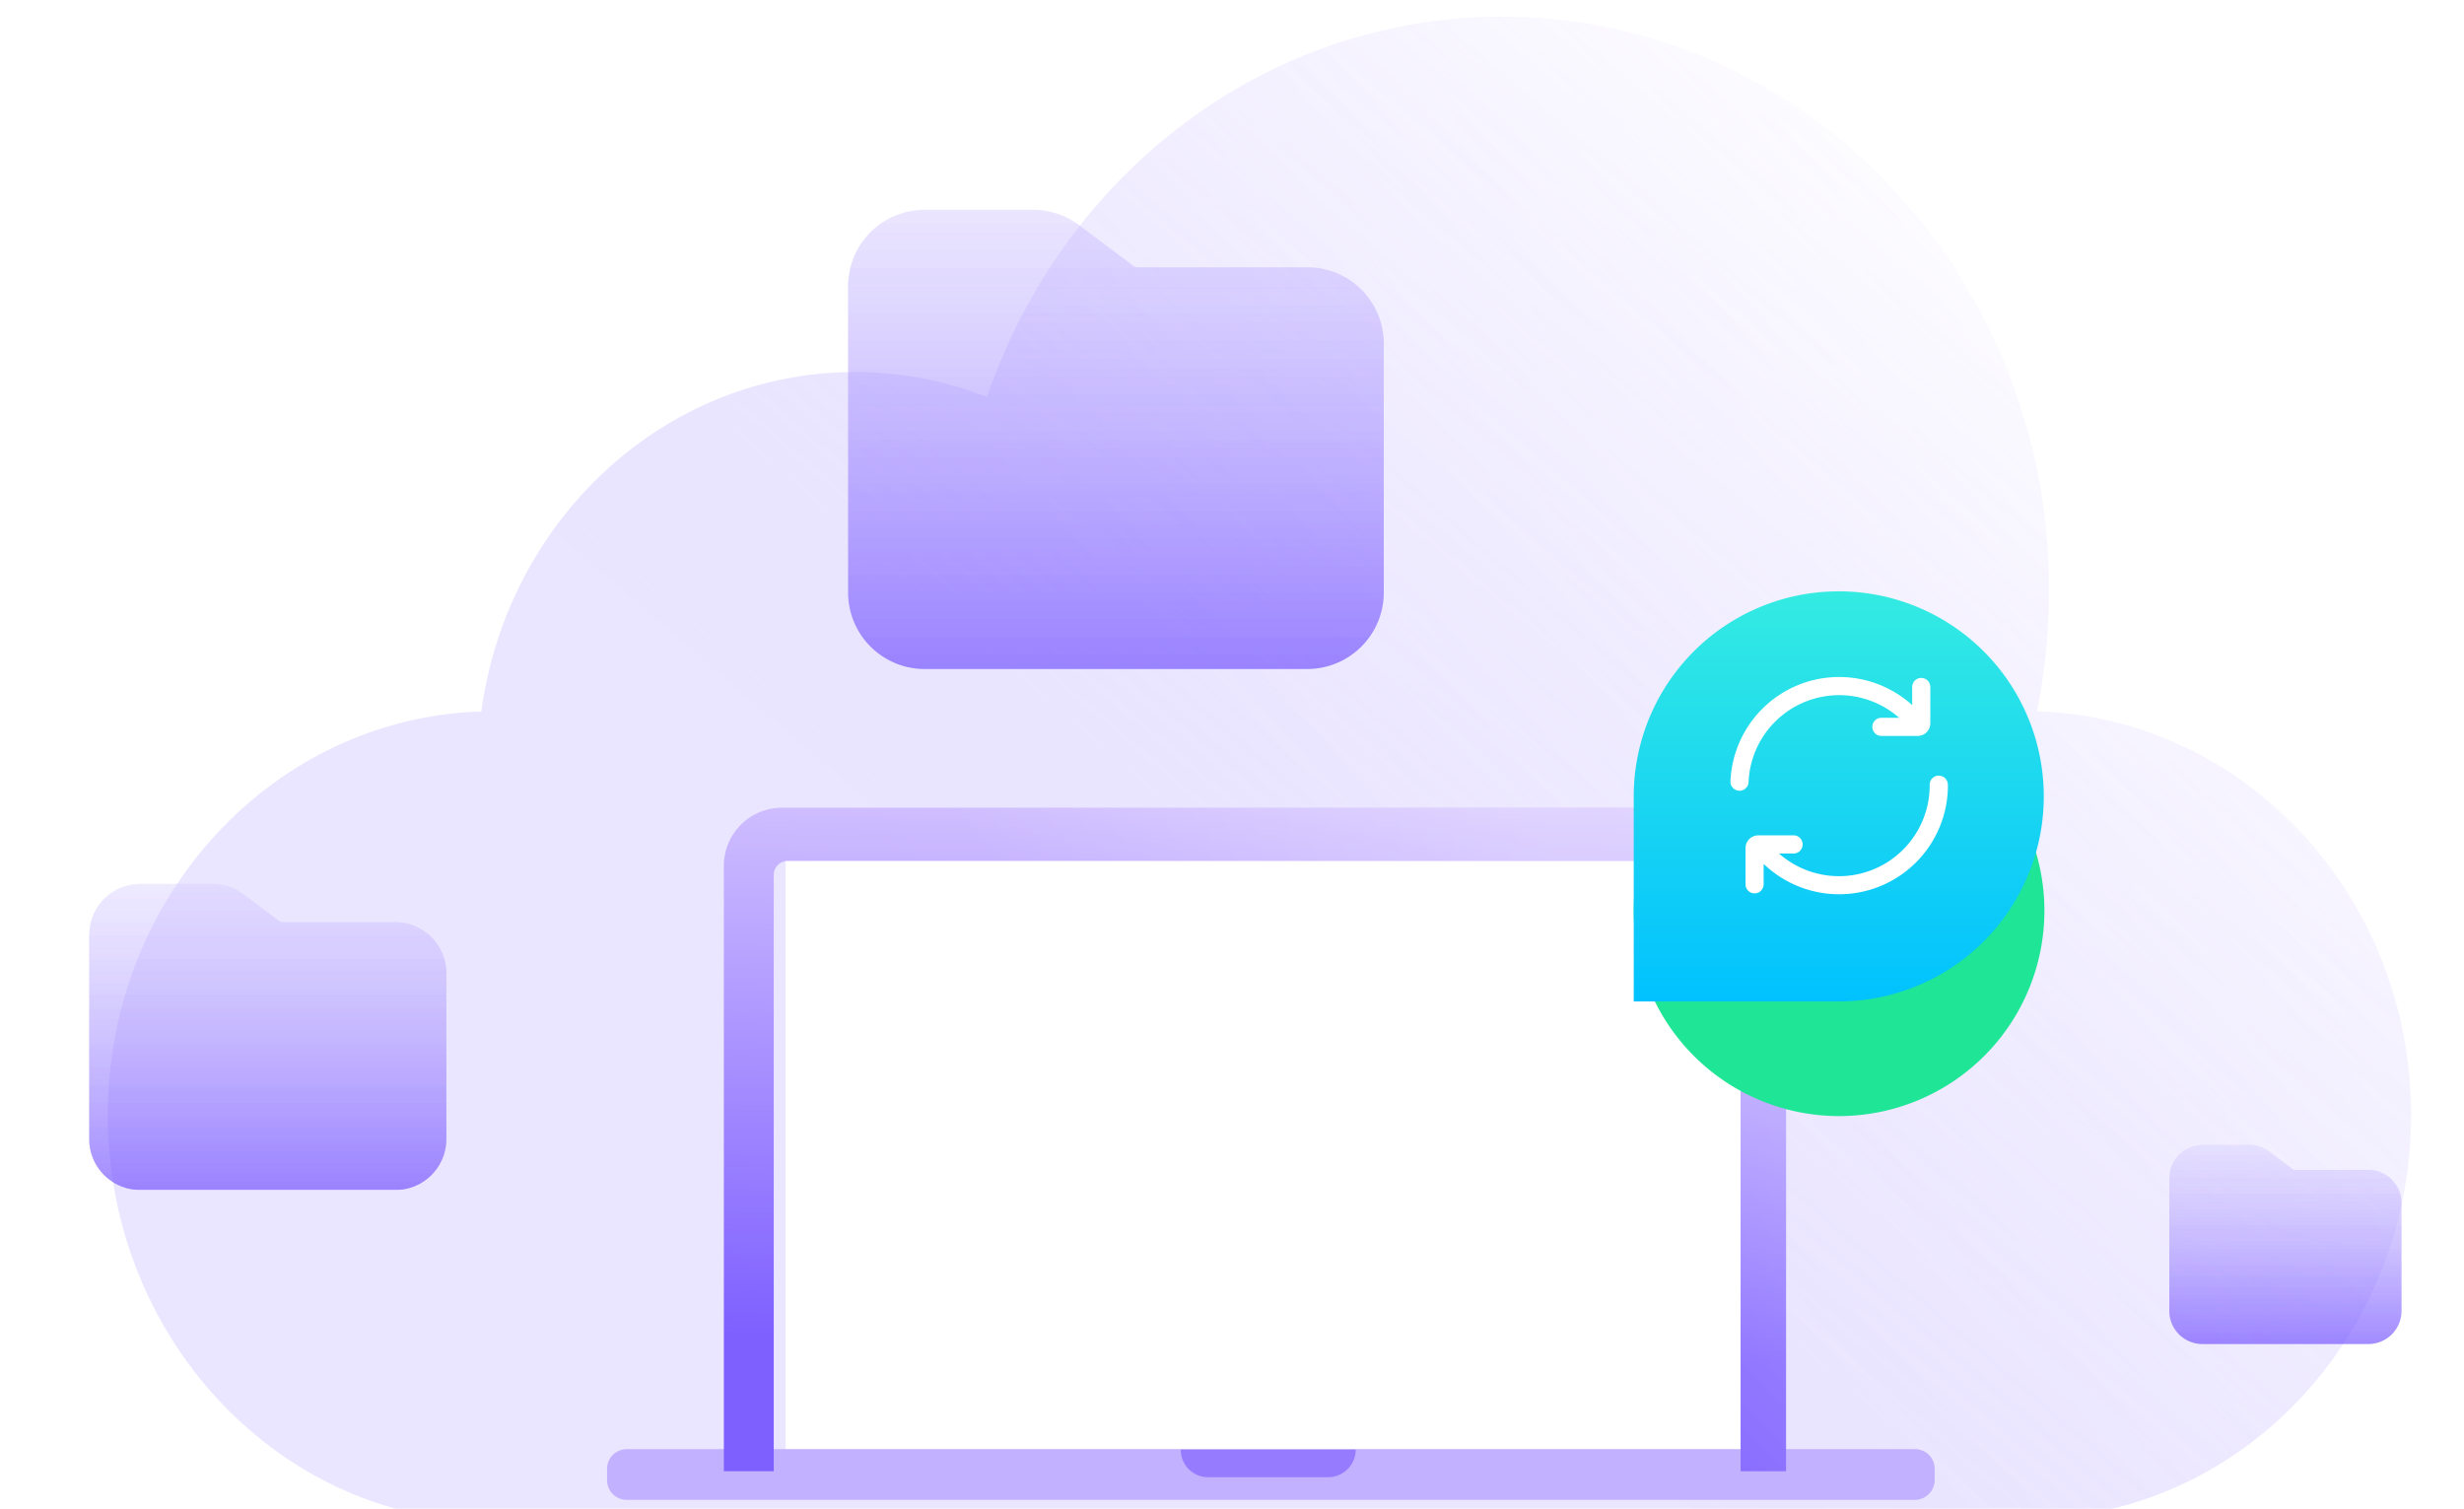 <svg xmlns="http://www.w3.org/2000/svg" width="276" height="169" fill="none">
    <g filter="url(#a)">
        <path
            fill="url(#b)"
            d="M230.45 64.23c0 4.66-.47 9.2-1.37 13.59 23.26.67 41.92 20.66 41.92 45.2 0 23.46-17.02 42.74-38.82 45.02v.22H50.98C29.57 165.58 13 146.17 13 123.03c0-24.52 18.61-44.49 41.84-45.21 2.92-21.5 20.55-38.02 41.85-38.02 5.2 0 10.2.99 14.8 2.8 8.47-24.84 31.1-42.6 57.7-42.6 33.83 0 61.26 28.76 61.26 64.23Z"
        />
        <path
            fill="url(#c)"
            fill-opacity=".3"
            d="M230.45 64.23c0 4.66-.47 9.2-1.37 13.59 23.26.67 41.92 20.66 41.92 45.2 0 23.46-17.02 42.74-38.82 45.02v.22H50.98C29.57 165.58 13 146.17 13 123.03c0-24.52 18.61-44.49 41.84-45.21 2.92-21.5 20.55-38.02 41.85-38.02 5.2 0 10.2.99 14.8 2.8 8.47-24.84 31.1-42.6 57.7-42.6 33.83 0 61.26 28.76 61.26 64.23Z"
        />
    </g>
    <path fill="#fff" d="M196.35 162.36H88V95.57c0-.87.7-1.57 1.57-1.57h105.16c.87 0 1.57.7 1.57 1.57v66.8h.05Z" />
    <g filter="url(#d)">
        <path
            fill="url(#e)"
            d="M10 99.71A5.71 5.71 0 0 1 15.71 94h8.1c1.24 0 2.44.4 3.43 1.14l4.04 3.03c.1.08.22.12.34.12h12.67A5.71 5.71 0 0 1 50 104v18.57a5.71 5.71 0 0 1-5.71 5.72H15.7a5.71 5.71 0 0 1-5.71-5.72V99.71Z"
        />
        <path
            fill="url(#f)"
            d="M10 99.71A5.71 5.71 0 0 1 15.71 94h8.1c1.24 0 2.44.4 3.43 1.14l4.04 3.03c.1.08.22.12.34.12h12.67A5.71 5.71 0 0 1 50 104v18.57a5.71 5.71 0 0 1-5.71 5.72H15.7a5.71 5.71 0 0 1-5.71-5.72V99.71Z"
        />
    </g>
    <g filter="url(#g)">
        <path
            fill="url(#h)"
            d="M243 128.71a3.71 3.71 0 0 1 3.71-3.71h5.27c.8 0 1.58.26 2.23.74l2.62 1.97c.06.05.14.08.22.08h8.24a3.71 3.71 0 0 1 3.71 3.71v12.07a3.71 3.71 0 0 1-3.71 3.72H246.7a3.71 3.71 0 0 1-3.71-3.72v-14.86Z"
        />
        <path
            fill="url(#i)"
            d="M243 128.72a3.71 3.71 0 0 1 3.71-3.72h5.27c.8 0 1.58.26 2.23.74l2.62 1.97c.06.05.14.08.22.08h8.24a3.71 3.71 0 0 1 3.71 3.71v12.07a3.71 3.71 0 0 1-3.71 3.72H246.7a3.71 3.71 0 0 1-3.71-3.72v-14.85Z"
        />
    </g>
    <g filter="url(#j)">
        <path
            fill="url(#k)"
            d="M95 24.57a8.57 8.57 0 0 1 8.57-8.57h12.14c1.86 0 3.66.6 5.15 1.71l6.05 4.55c.15.1.33.17.52.17h19A8.57 8.57 0 0 1 155 31v27.86a8.57 8.57 0 0 1-8.57 8.57h-42.86A8.57 8.57 0 0 1 95 58.86V24.57Z"
        />
        <path
            fill="url(#l)"
            d="M95 24.57a8.57 8.57 0 0 1 8.57-8.57h12.14c1.86 0 3.66.6 5.15 1.71l6.05 4.55c.15.1.33.17.52.17h19A8.57 8.57 0 0 1 155 31v27.86a8.57 8.57 0 0 1-8.57 8.57h-42.86A8.57 8.57 0 0 1 95 58.86V24.57Z"
        />
    </g>
    <path
        fill="#C1B1FF"
        d="M214.49 168H70.22a2.2 2.2 0 0 1-2.22-2.22v-1.24a2.2 2.2 0 0 1 2.22-2.22h144.26a2.2 2.2 0 0 1 2.23 2.22v1.24a2.23 2.23 0 0 1-2.22 2.22Z"
    />
    <path
        fill="#967BFF"
        d="M148.77 165.46h-13.43a3.05 3.05 0 0 1-2.85-1.9 3.12 3.12 0 0 1-.23-1.19h19.6a3.1 3.1 0 0 1-3.1 3.09Z"
    />
    <g fill-rule="evenodd" clip-rule="evenodd" filter="url(#m)">
        <path
            fill="url(#n)"
            d="M196.2 162.32h5.1V94.49a6.52 6.52 0 0 0-6.5-6.49H88.82a6.51 6.51 0 0 0-6.5 6.5v67.82h5.59v-66.8c0-.86.7-1.56 1.57-1.56h105.15c.87 0 1.58.7 1.58 1.57v66.79Z"
        />
        <path
            fill="url(#o)"
            fill-opacity=".3"
            d="M196.2 162.32h5.1V94.49a6.52 6.52 0 0 0-6.5-6.49H88.82a6.51 6.51 0 0 0-6.5 6.5v67.82h5.59v-66.8c0-.86.7-1.56 1.57-1.56h105.15c.87 0 1.58.7 1.58 1.57v66.79Z"
        />
    </g>
    <g filter="url(#p)">
        <path fill="#1FE596" d="M229 88a23 23 0 1 0-46 0 23 23 0 1 0 46 0Z" />
    </g>
    <g filter="url(#q)">
        <path fill="url(#r)" d="M228.93 87.96a22.96 22.96 0 0 0-45.93 0v22.97h22.96a22.96 22.96 0 0 0 22.97-22.97Z" />
    </g>
    <path
        fill="#fff"
        d="M212.73 80.4a10.16 10.16 0 0 0-16.87 7.28 1.02 1.02 0 0 1-2.03-.07 12.19 12.19 0 0 1 20.36-8.63v-2.03a1.01 1.01 0 1 1 2.03 0v4.06c0 .79-.63 1.42-1.42 1.42h-4.06a1.01 1.01 0 0 1 0-2.03h1.99Zm5.45 7.48a1.01 1.01 0 1 0-2.03.02 10.16 10.16 0 0 1-16.88 7.7H201a1.02 1.02 0 0 0 0-2.03h-4.06c-.78 0-1.42.64-1.42 1.42v4.06a1.01 1.01 0 1 0 2.03 0v-2.29a12.19 12.19 0 0 0 20.64-8.88Z"
    />
    <defs>
        <linearGradient id="b" x1="191.54" x2="276.8" y1="168.26" y2="69.02" gradientUnits="userSpaceOnUse">
            <stop stop-color="#9177FF" stop-opacity=".19" />
            <stop offset="1" stop-color="#F7F5FF" stop-opacity=".4" />
        </linearGradient>
        <linearGradient id="c" x1="198.8" x2="123.05" y1="-5.63" y2="63.12" gradientUnits="userSpaceOnUse">
            <stop stop-color="#fff" />
            <stop offset="1" stop-color="#fff" stop-opacity="0" />
        </linearGradient>
        <linearGradient id="e" x1="30" x2="30" y1="94" y2="128.29" gradientUnits="userSpaceOnUse">
            <stop stop-color="#D1C6FF" stop-opacity=".2" />
            <stop offset="1" stop-color="#6D4AFF" stop-opacity=".4" />
            <stop offset="1" stop-color="#8F75F0" stop-opacity=".24" />
        </linearGradient>
        <linearGradient id="f" x1="30" x2="30" y1="94" y2="128.29" gradientUnits="userSpaceOnUse">
            <stop stop-color="#D1C6FF" stop-opacity=".2" />
            <stop offset="1" stop-color="#6D4AFF" stop-opacity=".4" />
            <stop offset="1" stop-color="#8F75F0" stop-opacity=".24" />
        </linearGradient>
        <linearGradient id="h" x1="256" x2="256" y1="125" y2="147.29" gradientUnits="userSpaceOnUse">
            <stop stop-color="#D1C6FF" stop-opacity=".2" />
            <stop offset="1" stop-color="#6D4AFF" stop-opacity=".4" />
            <stop offset="1" stop-color="#8F75F0" stop-opacity=".24" />
        </linearGradient>
        <linearGradient id="i" x1="256" x2="256" y1="125" y2="147.29" gradientUnits="userSpaceOnUse">
            <stop stop-color="#D1C6FF" stop-opacity=".2" />
            <stop offset="1" stop-color="#6D4AFF" stop-opacity=".4" />
            <stop offset="1" stop-color="#8F75F0" stop-opacity=".24" />
        </linearGradient>
        <linearGradient id="k" x1="125" x2="125" y1="16" y2="67.43" gradientUnits="userSpaceOnUse">
            <stop stop-color="#C5B7FF" stop-opacity=".2" />
            <stop offset="1" stop-color="#6D4AFF" stop-opacity=".4" />
            <stop offset="1" stop-color="#8F75F0" stop-opacity=".24" />
        </linearGradient>
        <linearGradient id="l" x1="125" x2="125" y1="16" y2="67.43" gradientUnits="userSpaceOnUse">
            <stop stop-color="#C5B7FF" stop-opacity=".2" />
            <stop offset="1" stop-color="#6D4AFF" stop-opacity=".4" />
            <stop offset="1" stop-color="#8F75F0" stop-opacity=".24" />
        </linearGradient>
        <linearGradient id="n" x1="164.5" x2="166.39" y1="149.33" y2="82.46" gradientUnits="userSpaceOnUse">
            <stop stop-color="#7E60FF" />
            <stop offset="1" stop-color="#D9C9FF" />
        </linearGradient>
        <linearGradient id="o" x1="168" x2="134.44" y1="85.51" y2="117.32" gradientUnits="userSpaceOnUse">
            <stop stop-color="#fff" />
            <stop offset="1" stop-color="#fff" stop-opacity="0" />
        </linearGradient>
        <linearGradient id="r" x1="205.96" x2="205.96" y1="110.93" y2="65" gradientUnits="userSpaceOnUse">
            <stop stop-color="#01C2FF" />
            <stop offset="1" stop-color="#34EBE2" />
        </linearGradient>
        <filter
            id="a"
            width="258.94"
            height="170.13"
            x="12.07"
            y="0"
            color-interpolation-filters="sRGB"
            filterUnits="userSpaceOnUse"
        >
            <feFlood flood-opacity="0" result="BackgroundImageFix" />
            <feBlend in="SourceGraphic" in2="BackgroundImageFix" result="shape" />
            <feColorMatrix in="SourceAlpha" result="hardAlpha" values="0 0 0 0 0 0 0 0 0 0 0 0 0 0 0 0 0 0 127 0" />
            <feOffset dx="-.93" dy="1.87" />
            <feGaussianBlur stdDeviation="1.87" />
            <feComposite in2="hardAlpha" k2="-1" k3="1" operator="arithmetic" />
            <feColorMatrix values="0 0 0 0 1 0 0 0 0 1 0 0 0 0 1 0 0 0 0.35 0" />
            <feBlend in2="shape" result="effect1_innerShadow_101_88" />
        </filter>
        <filter
            id="d"
            width="60"
            height="54.29"
            x="0"
            y="89"
            color-interpolation-filters="sRGB"
            filterUnits="userSpaceOnUse"
        >
            <feFlood flood-opacity="0" result="BackgroundImageFix" />
            <feColorMatrix in="SourceAlpha" result="hardAlpha" values="0 0 0 0 0 0 0 0 0 0 0 0 0 0 0 0 0 0 127 0" />
            <feOffset dy="5" />
            <feGaussianBlur stdDeviation="5" />
            <feComposite in2="hardAlpha" operator="out" />
            <feColorMatrix values="0 0 0 0 0 0 0 0 0 0 0 0 0 0 0 0 0 0 0.1 0" />
            <feBlend in2="BackgroundImageFix" result="effect1_dropShadow_101_88" />
            <feBlend in="SourceGraphic" in2="effect1_dropShadow_101_88" result="shape" />
        </filter>
        <filter
            id="g"
            width="39"
            height="35.29"
            x="236.5"
            y="121.75"
            color-interpolation-filters="sRGB"
            filterUnits="userSpaceOnUse"
        >
            <feFlood flood-opacity="0" result="BackgroundImageFix" />
            <feColorMatrix in="SourceAlpha" result="hardAlpha" values="0 0 0 0 0 0 0 0 0 0 0 0 0 0 0 0 0 0 127 0" />
            <feOffset dy="3.25" />
            <feGaussianBlur stdDeviation="3.25" />
            <feComposite in2="hardAlpha" operator="out" />
            <feColorMatrix values="0 0 0 0 0 0 0 0 0 0 0 0 0 0 0 0 0 0 0.1 0" />
            <feBlend in2="BackgroundImageFix" result="effect1_dropShadow_101_88" />
            <feBlend in="SourceGraphic" in2="effect1_dropShadow_101_88" result="shape" />
        </filter>
        <filter
            id="j"
            width="90"
            height="81.43"
            x="80"
            y="8.5"
            color-interpolation-filters="sRGB"
            filterUnits="userSpaceOnUse"
        >
            <feFlood flood-opacity="0" result="BackgroundImageFix" />
            <feColorMatrix in="SourceAlpha" result="hardAlpha" values="0 0 0 0 0 0 0 0 0 0 0 0 0 0 0 0 0 0 127 0" />
            <feOffset dy="7.5" />
            <feGaussianBlur stdDeviation="7.5" />
            <feComposite in2="hardAlpha" operator="out" />
            <feColorMatrix values="0 0 0 0 0 0 0 0 0 0 0 0 0 0 0 0 0 0 0.1 0" />
            <feBlend in2="BackgroundImageFix" result="effect1_dropShadow_101_88" />
            <feBlend in="SourceGraphic" in2="effect1_dropShadow_101_88" result="shape" />
        </filter>
        <filter
            id="m"
            width="120.2"
            height="76.79"
            x="81.09"
            y="88"
            color-interpolation-filters="sRGB"
            filterUnits="userSpaceOnUse"
        >
            <feFlood flood-opacity="0" result="BackgroundImageFix" />
            <feBlend in="SourceGraphic" in2="BackgroundImageFix" result="shape" />
            <feColorMatrix in="SourceAlpha" result="hardAlpha" values="0 0 0 0 0 0 0 0 0 0 0 0 0 0 0 0 0 0 127 0" />
            <feOffset dx="-1.24" dy="2.47" />
            <feGaussianBlur stdDeviation="2.47" />
            <feComposite in2="hardAlpha" k2="-1" k3="1" operator="arithmetic" />
            <feColorMatrix values="0 0 0 0 1 0 0 0 0 1 0 0 0 0 1 0 0 0 0.35 0" />
            <feBlend in2="shape" result="effect1_innerShadow_101_88" />
        </filter>
        <filter
            id="p"
            width="102.06"
            height="102.06"
            x="154.97"
            y="50.99"
            color-interpolation-filters="sRGB"
            filterUnits="userSpaceOnUse"
        >
            <feFlood flood-opacity="0" result="BackgroundImageFix" />
            <feColorMatrix in="SourceAlpha" result="hardAlpha" values="0 0 0 0 0 0 0 0 0 0 0 0 0 0 0 0 0 0 127 0" />
            <feOffset dy="14.01" />
            <feGaussianBlur stdDeviation="14.01" />
            <feComposite in2="hardAlpha" operator="out" />
            <feColorMatrix values="0 0 0 0 0 0 0 0 0 0 0 0 0 0 0 0 0 0 0.25 0" />
            <feBlend in2="BackgroundImageFix" result="effect1_dropShadow_101_88" />
            <feBlend in="SourceGraphic" in2="effect1_dropShadow_101_88" result="shape" />
        </filter>
        <filter
            id="q"
            width="45.93"
            height="45.93"
            x="183"
            y="65"
            color-interpolation-filters="sRGB"
            filterUnits="userSpaceOnUse"
        >
            <feFlood flood-opacity="0" result="BackgroundImageFix" />
            <feBlend in="SourceGraphic" in2="BackgroundImageFix" result="shape" />
            <feColorMatrix in="SourceAlpha" result="hardAlpha" values="0 0 0 0 0 0 0 0 0 0 0 0 0 0 0 0 0 0 127 0" />
            <feOffset dy="1.24" />
            <feComposite in2="hardAlpha" k2="-1" k3="1" operator="arithmetic" />
            <feColorMatrix values="0 0 0 0 1 0 0 0 0 1 0 0 0 0 1 0 0 0 0.5 0" />
            <feBlend in2="shape" result="effect1_innerShadow_101_88" />
        </filter>
    </defs>
</svg>
